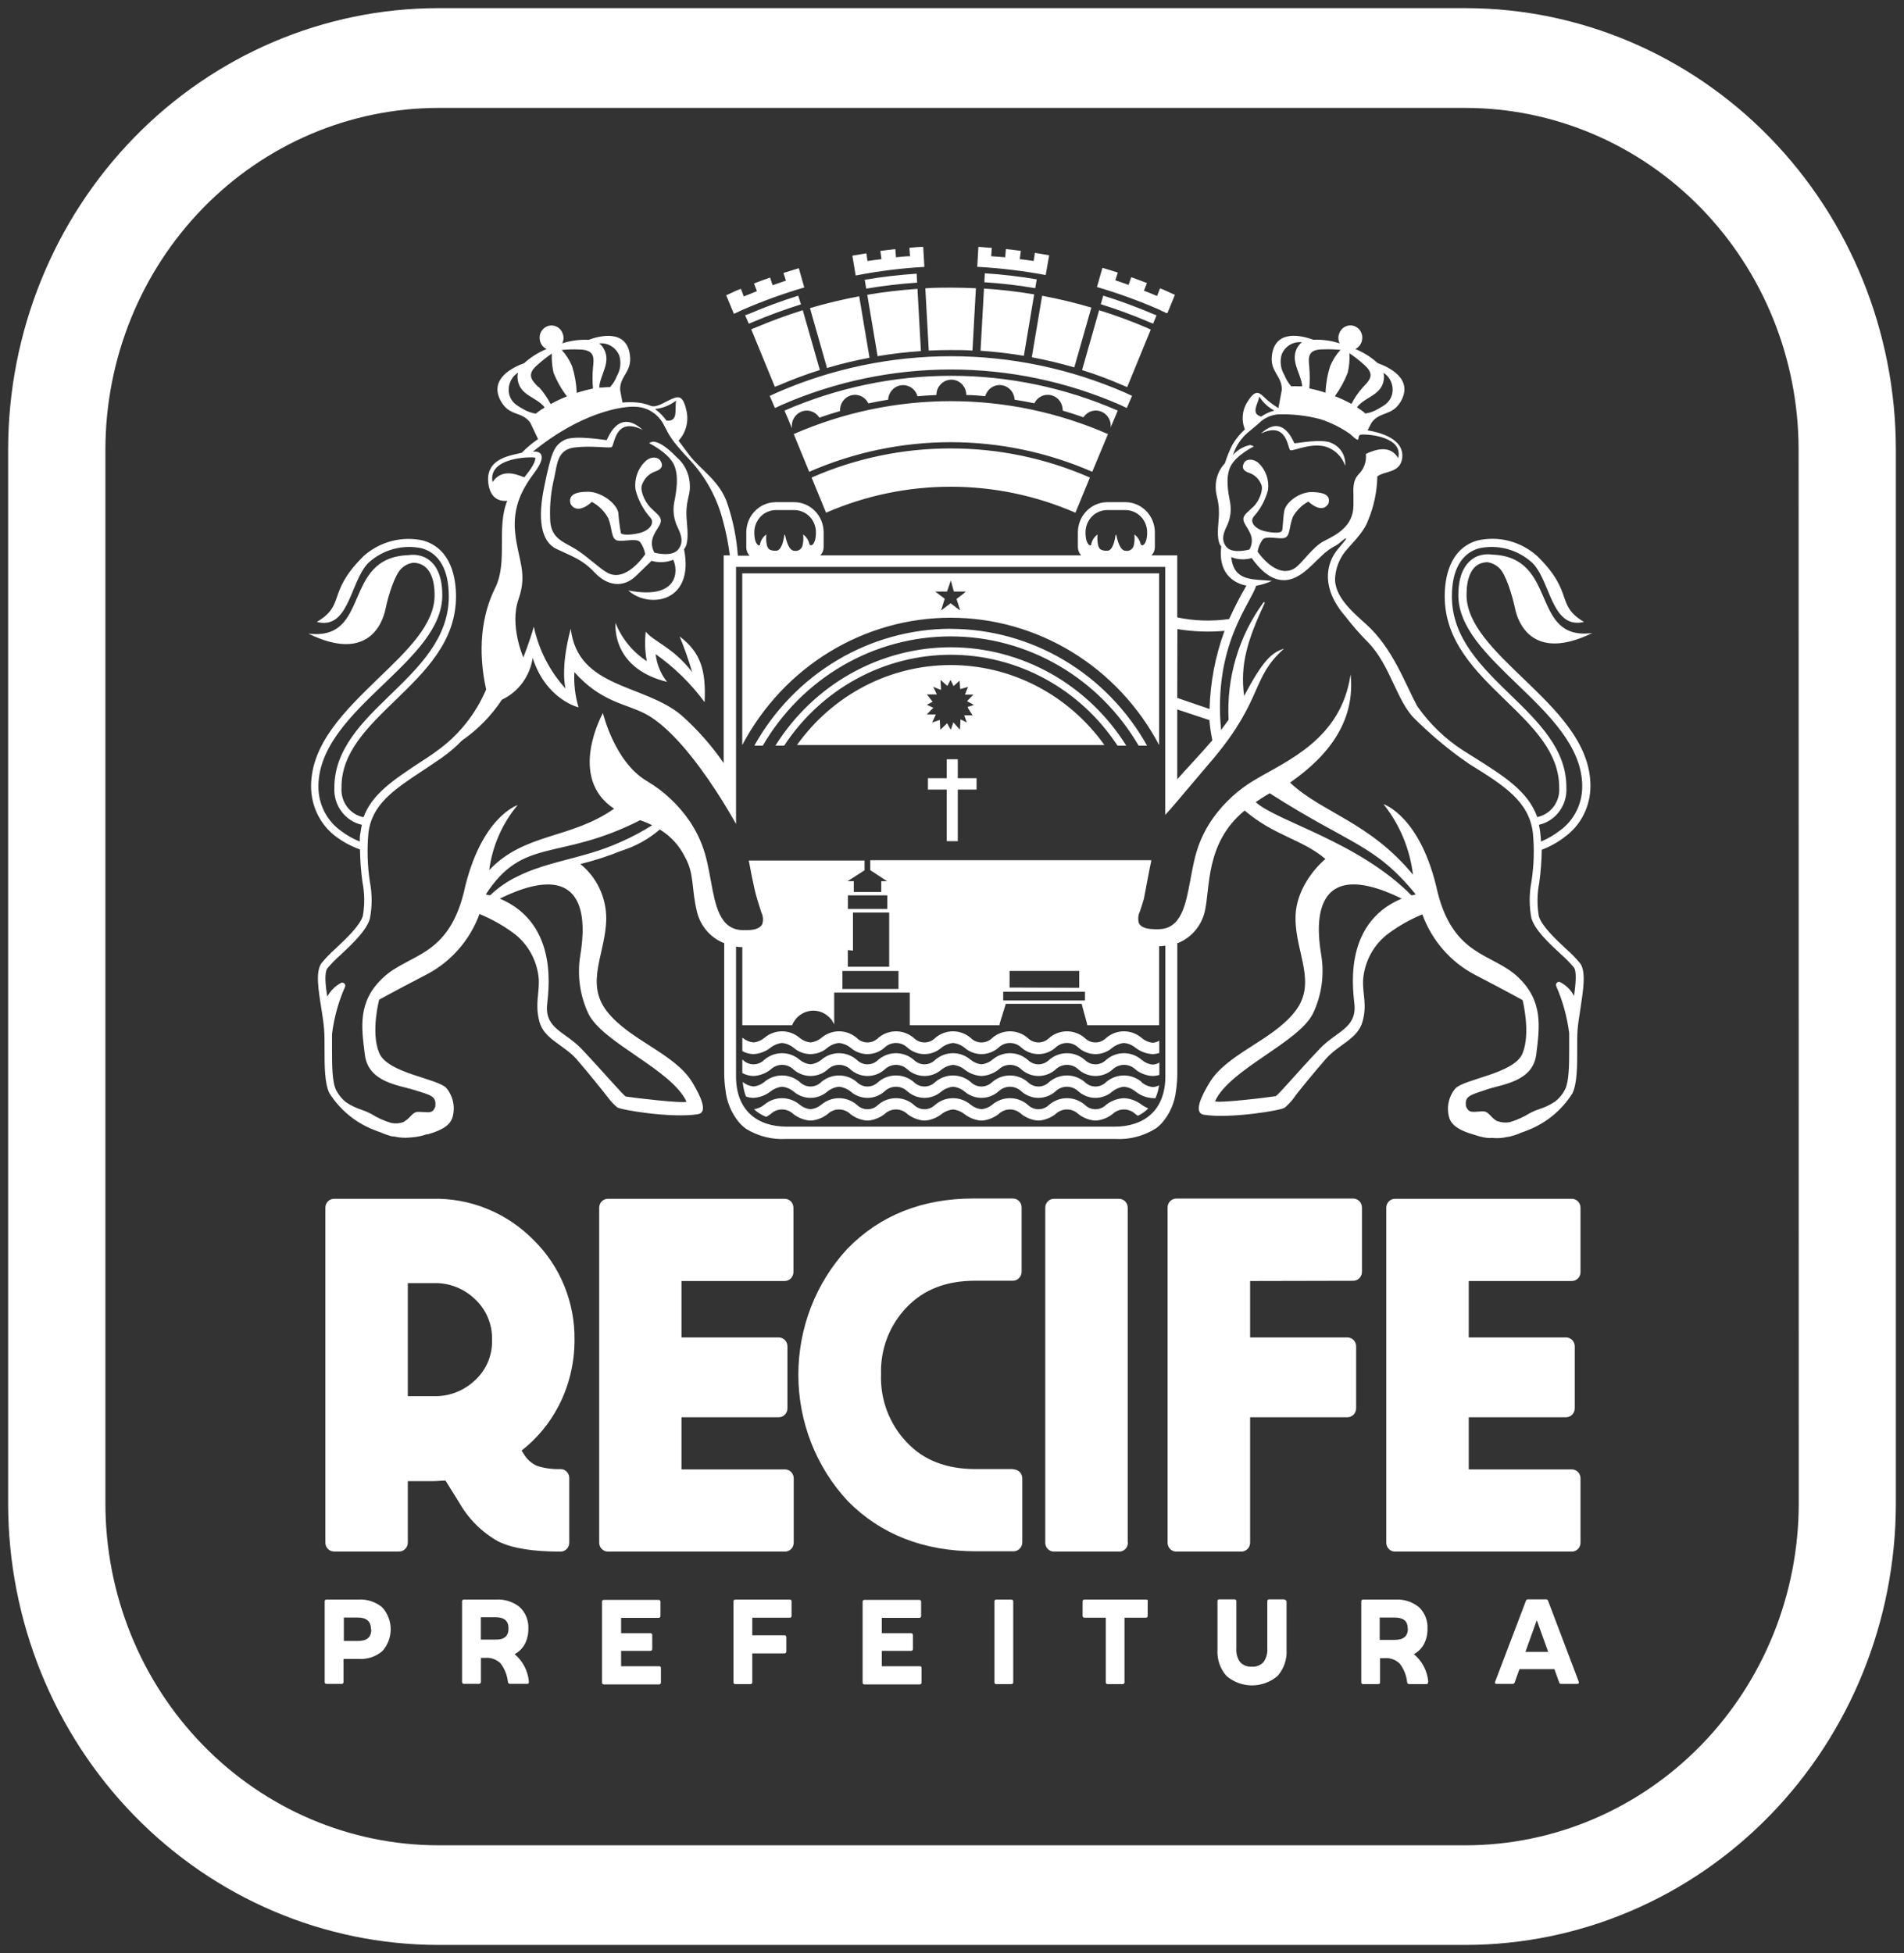 <svg width="117" height="120" viewBox="0 0 117 120" fill="none" xmlns="http://www.w3.org/2000/svg">
<rect x="0" y="0" width="117" height="120" fill="#333333" stroke="none"/>
<path d="M32.499 103.318C32.499 103.408 32.499 103.455 32.388 103.455H31.34C31.325 103.456 31.309 103.454 31.294 103.449C31.279 103.444 31.265 103.436 31.253 103.426C31.241 103.415 31.231 103.402 31.224 103.388C31.217 103.373 31.213 103.358 31.211 103.342C31.166 102.921 31.007 102.523 30.752 102.191C30.628 102.074 30.483 101.985 30.325 101.928C30.167 101.871 29.999 101.848 29.832 101.861H29.552V103.337C29.552 103.412 29.51 103.455 29.428 103.455H28.508C28.493 103.456 28.477 103.454 28.462 103.449C28.448 103.443 28.435 103.435 28.424 103.423C28.413 103.412 28.404 103.399 28.399 103.384C28.394 103.369 28.392 103.353 28.393 103.337V98.399C28.391 98.383 28.392 98.366 28.397 98.351C28.402 98.335 28.41 98.322 28.422 98.31C28.433 98.299 28.447 98.29 28.462 98.285C28.477 98.28 28.492 98.278 28.508 98.281H30.49C31.016 98.247 31.535 98.415 31.947 98.752C32.122 98.92 32.259 99.124 32.349 99.352C32.438 99.579 32.479 99.823 32.467 100.068C32.474 100.397 32.4 100.721 32.251 101.012C32.106 101.278 31.889 101.495 31.625 101.634C31.872 101.841 32.077 102.097 32.227 102.386C32.377 102.675 32.469 102.992 32.499 103.318V103.318ZM31.248 100.049C31.248 99.578 30.977 99.366 30.444 99.366H29.547V100.738H30.444C30.977 100.757 31.248 100.526 31.248 100.068V100.049ZM32.044 89.112L32.191 89.343C32.38 89.665 32.663 89.917 33 90.065C33.47 90.215 33.961 90.282 34.453 90.263C34.524 90.263 34.595 90.279 34.661 90.308C34.727 90.337 34.786 90.38 34.835 90.433C34.885 90.486 34.923 90.549 34.948 90.618C34.973 90.687 34.984 90.76 34.981 90.834V94.781C34.982 94.853 34.969 94.925 34.942 94.992C34.916 95.059 34.876 95.12 34.827 95.171C34.777 95.222 34.718 95.263 34.653 95.291C34.588 95.319 34.519 95.333 34.448 95.333C32.733 95.333 31.483 95.13 30.623 94.71C29.616 94.151 28.779 93.317 28.205 92.3L27.377 90.97C27.097 90.97 26.867 91.003 26.688 91.003H25.06V94.776C25.06 94.923 25.003 95.063 24.902 95.167C24.802 95.27 24.665 95.328 24.522 95.328H20.527C20.456 95.328 20.387 95.314 20.322 95.286C20.257 95.258 20.198 95.218 20.148 95.166C20.099 95.115 20.059 95.054 20.033 94.987C20.006 94.92 19.993 94.849 19.994 94.776V74.204C19.994 74.058 20.05 73.919 20.15 73.817C20.25 73.714 20.385 73.656 20.527 73.656H26.549C27.706 73.624 28.856 73.833 29.931 74.271C31.006 74.709 31.983 75.366 32.802 76.203C33.607 76.995 34.244 77.947 34.674 79.002C35.105 80.057 35.319 81.191 35.303 82.335C35.306 83.745 34.972 85.135 34.328 86.381C33.77 87.457 32.99 88.395 32.044 89.131V89.112ZM30.237 82.325C30.249 81.859 30.163 81.396 29.985 80.968C29.807 80.539 29.542 80.154 29.207 79.84C28.868 79.509 28.469 79.25 28.033 79.078C27.597 78.905 27.132 78.823 26.665 78.835H25.06V85.782H26.665C27.607 85.809 28.521 85.451 29.207 84.787C29.541 84.481 29.806 84.103 29.983 83.682C30.161 83.26 30.248 82.803 30.237 82.344V82.325ZM23.488 98.757C23.822 99.123 24.008 99.605 24.008 100.106C24.008 100.607 23.822 101.09 23.488 101.455C23.077 101.796 22.557 101.964 22.03 101.927H21.111V103.342C21.111 103.417 21.069 103.459 20.986 103.459H20.067C20.051 103.462 20.035 103.46 20.02 103.455C20.005 103.45 19.992 103.442 19.981 103.43C19.969 103.419 19.961 103.405 19.956 103.389C19.951 103.374 19.95 103.358 19.952 103.342V98.399C19.95 98.383 19.951 98.366 19.956 98.351C19.961 98.335 19.969 98.322 19.981 98.31C19.992 98.299 20.005 98.29 20.02 98.285C20.035 98.28 20.051 98.278 20.067 98.281H22.026C22.554 98.246 23.076 98.416 23.488 98.757V98.757ZM22.798 100.106C22.798 99.634 22.531 99.385 22.003 99.385H21.129V100.823H22.003C22.568 100.823 22.816 100.582 22.816 100.106H22.798ZM116.5 27.605V92.39C116.491 99.577 113.705 106.468 108.75 111.55C103.796 116.632 97.08 119.491 90.073 119.5H26.922C19.916 119.491 13.2 116.632 8.247 111.55C3.293 106.467 0.507 99.577 0.5 92.39L0.5 27.605C0.507 20.419 3.293 13.529 8.247 8.447C13.2 3.366 19.917 0.507 26.922 0.5L90.073 0.5C97.079 0.507 103.796 3.365 108.75 8.447C113.704 13.528 116.491 20.418 116.5 27.605V27.605ZM110.523 27.605C110.515 22.044 108.357 16.714 104.524 12.782C100.691 8.851 95.494 6.639 90.073 6.631H26.922C21.502 6.64 16.307 8.853 12.474 12.784C8.642 16.716 6.485 22.045 6.477 27.605V92.39C6.482 97.954 8.638 103.289 12.473 107.224C16.308 111.158 21.507 113.372 26.931 113.378H90.073C95.498 113.372 100.698 111.159 104.533 107.224C108.369 103.289 110.526 97.954 110.532 92.39L110.523 27.605ZM40.498 102.375H38.167V101.431H39.965C40.043 101.431 40.08 101.389 40.08 101.304V100.474C40.08 100.389 40.043 100.347 39.965 100.347H38.167V99.403H40.466C40.483 99.405 40.499 99.403 40.515 99.397C40.53 99.391 40.544 99.381 40.556 99.369C40.567 99.357 40.576 99.342 40.581 99.326C40.586 99.31 40.588 99.293 40.586 99.276V98.418C40.586 98.337 40.544 98.3 40.466 98.3H37.11C37.094 98.297 37.078 98.299 37.063 98.304C37.048 98.309 37.035 98.317 37.024 98.329C37.013 98.34 37.004 98.354 36.999 98.37C36.994 98.385 36.993 98.402 36.995 98.418V103.375C36.993 103.391 36.994 103.407 36.999 103.422C37.004 103.438 37.013 103.452 37.024 103.463C37.035 103.475 37.048 103.483 37.063 103.488C37.078 103.493 37.094 103.495 37.11 103.492H40.498C40.514 103.494 40.529 103.492 40.544 103.486C40.559 103.481 40.572 103.472 40.583 103.461C40.594 103.45 40.602 103.436 40.608 103.421C40.613 103.406 40.615 103.39 40.613 103.375V102.511C40.618 102.408 40.577 102.375 40.498 102.375ZM56.521 102.375H54.185V101.431H55.983C56.061 101.431 56.098 101.389 56.098 101.304V100.474C56.098 100.389 56.061 100.347 55.983 100.347H54.185V99.403H56.484C56.501 99.405 56.517 99.403 56.533 99.397C56.548 99.391 56.562 99.381 56.574 99.369C56.585 99.357 56.594 99.342 56.599 99.326C56.604 99.31 56.606 99.293 56.603 99.276V98.418C56.603 98.337 56.562 98.3 56.484 98.3H53.123C53.108 98.297 53.092 98.299 53.077 98.304C53.062 98.309 53.048 98.317 53.037 98.329C53.026 98.34 53.017 98.354 53.012 98.37C53.007 98.385 53.006 98.402 53.008 98.418V103.375C53.006 103.391 53.007 103.407 53.012 103.422C53.017 103.438 53.026 103.452 53.037 103.463C53.048 103.475 53.062 103.483 53.077 103.488C53.092 103.493 53.108 103.495 53.123 103.492H56.516C56.532 103.494 56.547 103.492 56.562 103.486C56.576 103.481 56.59 103.472 56.601 103.461C56.611 103.45 56.62 103.436 56.625 103.421C56.63 103.406 56.633 103.39 56.631 103.375V102.511C56.64 102.408 56.59 102.375 56.525 102.375H56.521ZM96.588 73.656H85.72C85.578 73.656 85.442 73.714 85.343 73.817C85.243 73.919 85.186 74.058 85.186 74.204V94.781C85.186 94.853 85.199 94.925 85.226 94.992C85.252 95.059 85.291 95.12 85.341 95.171C85.39 95.222 85.45 95.263 85.514 95.291C85.579 95.319 85.649 95.333 85.72 95.333H96.588C96.659 95.333 96.728 95.319 96.793 95.291C96.858 95.263 96.917 95.222 96.967 95.171C97.016 95.12 97.056 95.059 97.082 94.992C97.109 94.925 97.122 94.853 97.121 94.781V90.834C97.122 90.761 97.109 90.69 97.082 90.623C97.056 90.556 97.016 90.495 96.967 90.444C96.917 90.392 96.858 90.352 96.793 90.324C96.728 90.296 96.659 90.282 96.588 90.282H90.253V87.079H96.23C96.372 87.079 96.509 87.021 96.61 86.918C96.711 86.814 96.767 86.674 96.767 86.528V82.721C96.767 82.649 96.754 82.578 96.726 82.511C96.699 82.444 96.66 82.384 96.61 82.333C96.56 82.282 96.5 82.242 96.435 82.215C96.37 82.187 96.3 82.174 96.23 82.174H90.253V78.708H96.588C96.659 78.708 96.728 78.693 96.793 78.666C96.858 78.638 96.917 78.597 96.967 78.546C97.016 78.495 97.056 78.434 97.082 78.367C97.109 78.3 97.122 78.228 97.121 78.156V74.204C97.121 74.132 97.108 74.061 97.081 73.994C97.054 73.928 97.015 73.867 96.965 73.817C96.916 73.766 96.857 73.725 96.792 73.698C96.728 73.671 96.658 73.656 96.588 73.656ZM48.526 98.281H45.188C45.172 98.278 45.156 98.28 45.141 98.285C45.126 98.29 45.113 98.299 45.102 98.31C45.09 98.322 45.082 98.335 45.077 98.351C45.072 98.366 45.071 98.383 45.073 98.399V103.356C45.071 103.372 45.072 103.388 45.077 103.403C45.082 103.419 45.09 103.433 45.102 103.444C45.113 103.456 45.126 103.464 45.141 103.47C45.156 103.475 45.172 103.476 45.188 103.474H46.107C46.123 103.476 46.139 103.474 46.154 103.469C46.17 103.464 46.184 103.456 46.195 103.444C46.206 103.433 46.215 103.419 46.221 103.404C46.226 103.388 46.228 103.372 46.227 103.356V101.587H48.204C48.277 101.587 48.319 101.545 48.319 101.46V100.592C48.32 100.576 48.318 100.56 48.313 100.545C48.308 100.53 48.299 100.517 48.288 100.505C48.277 100.494 48.264 100.485 48.249 100.48C48.235 100.475 48.219 100.473 48.204 100.474H46.227V99.394H48.526C48.541 99.396 48.557 99.395 48.572 99.39C48.587 99.385 48.601 99.376 48.612 99.365C48.623 99.353 48.632 99.339 48.637 99.324C48.642 99.308 48.643 99.292 48.641 99.276V98.399C48.643 98.383 48.642 98.366 48.637 98.351C48.632 98.335 48.623 98.322 48.612 98.31C48.601 98.299 48.587 98.29 48.572 98.285C48.557 98.28 48.541 98.278 48.526 98.281ZM62.268 90.263H59.969C58.162 90.263 56.751 89.725 55.716 88.612C55.19 88.062 54.779 87.408 54.507 86.69C54.236 85.971 54.111 85.203 54.139 84.433C54.115 83.675 54.242 82.919 54.513 82.213C54.783 81.507 55.191 80.865 55.712 80.325C56.769 79.222 58.153 78.689 59.941 78.689H62.24C62.383 78.689 62.52 78.631 62.62 78.527C62.721 78.424 62.778 78.283 62.778 78.137V74.185C62.778 74.112 62.764 74.041 62.737 73.974C62.71 73.907 62.67 73.847 62.62 73.796C62.57 73.745 62.511 73.705 62.446 73.678C62.38 73.651 62.31 73.637 62.24 73.638H59.808C56.672 73.638 54.066 74.675 52.07 76.727C50.132 78.819 49.053 81.597 49.058 84.484C49.063 87.371 50.152 90.144 52.098 92.23C54.116 94.277 56.769 95.314 59.983 95.314H62.282C62.424 95.314 62.561 95.256 62.662 95.153C62.763 95.049 62.819 94.909 62.819 94.762V90.815C62.815 90.669 62.754 90.531 62.651 90.432C62.547 90.332 62.41 90.278 62.268 90.282V90.263ZM62.144 98.281H61.224C61.208 98.278 61.192 98.28 61.177 98.285C61.162 98.29 61.149 98.299 61.138 98.31C61.126 98.322 61.118 98.335 61.113 98.351C61.108 98.366 61.107 98.383 61.109 98.399V103.356C61.107 103.372 61.108 103.388 61.113 103.403C61.118 103.419 61.126 103.433 61.138 103.444C61.149 103.456 61.162 103.464 61.177 103.47C61.192 103.475 61.208 103.476 61.224 103.474H62.144C62.159 103.476 62.175 103.474 62.191 103.469C62.206 103.464 62.22 103.456 62.231 103.444C62.243 103.433 62.252 103.419 62.257 103.404C62.263 103.388 62.265 103.372 62.263 103.356V98.399C62.263 98.319 62.222 98.281 62.144 98.281V98.281ZM70.419 98.281H66.649C66.566 98.281 66.525 98.319 66.525 98.399V99.276C66.525 99.351 66.566 99.394 66.649 99.394H67.95V103.356C67.948 103.372 67.949 103.388 67.954 103.403C67.959 103.419 67.968 103.433 67.979 103.444C67.99 103.456 68.004 103.464 68.019 103.47C68.034 103.475 68.049 103.476 68.065 103.474H68.985C69 103.475 69.016 103.473 69.03 103.468C69.045 103.462 69.058 103.454 69.069 103.442C69.08 103.431 69.088 103.417 69.094 103.402C69.099 103.388 69.101 103.372 69.1 103.356V99.394H70.405C70.421 99.396 70.437 99.395 70.452 99.389C70.468 99.385 70.481 99.376 70.493 99.365C70.504 99.353 70.513 99.339 70.519 99.324C70.524 99.309 70.526 99.292 70.525 99.276V98.399C70.552 98.319 70.511 98.281 70.433 98.281H70.419ZM69.297 94.781V74.204C69.297 74.131 69.283 74.06 69.256 73.993C69.229 73.926 69.189 73.866 69.139 73.815C69.089 73.764 69.03 73.724 68.965 73.697C68.9 73.669 68.83 73.656 68.759 73.656H64.764C64.623 73.656 64.487 73.714 64.387 73.817C64.287 73.919 64.231 74.058 64.231 74.204V94.781C64.23 94.853 64.243 94.925 64.27 94.992C64.297 95.059 64.336 95.12 64.385 95.171C64.435 95.222 64.494 95.263 64.559 95.291C64.624 95.319 64.694 95.333 64.764 95.333H68.759C68.831 95.335 68.903 95.322 68.969 95.295C69.036 95.268 69.097 95.228 69.149 95.177C69.2 95.125 69.241 95.064 69.269 94.996C69.297 94.928 69.311 94.855 69.311 94.781H69.297ZM48.218 73.656H37.363C37.292 73.655 37.222 73.668 37.156 73.695C37.09 73.722 37.03 73.762 36.98 73.813C36.929 73.864 36.889 73.925 36.862 73.992C36.834 74.059 36.82 74.131 36.82 74.204V94.781C36.82 94.928 36.877 95.068 36.978 95.171C37.079 95.275 37.216 95.333 37.358 95.333H48.227C48.298 95.334 48.369 95.321 48.435 95.294C48.502 95.267 48.562 95.226 48.613 95.175C48.664 95.123 48.705 95.062 48.732 94.995C48.76 94.927 48.774 94.855 48.774 94.781V90.834C48.774 90.687 48.717 90.547 48.616 90.443C48.516 90.34 48.379 90.282 48.236 90.282H41.878V87.079H47.854C47.925 87.079 47.995 87.065 48.06 87.037C48.125 87.009 48.184 86.969 48.233 86.917C48.283 86.866 48.322 86.805 48.349 86.738C48.375 86.671 48.388 86.6 48.388 86.528V82.721C48.388 82.576 48.332 82.437 48.232 82.335C48.132 82.232 47.996 82.174 47.854 82.174H41.878V78.708H48.218C48.36 78.708 48.497 78.65 48.598 78.546C48.699 78.443 48.756 78.302 48.756 78.156V74.204C48.756 74.06 48.701 73.922 48.603 73.82C48.505 73.718 48.371 73.659 48.231 73.656H48.218ZM87.756 103.337C87.756 103.426 87.733 103.474 87.651 103.474H86.598C86.582 103.475 86.566 103.473 86.551 103.468C86.536 103.463 86.522 103.455 86.51 103.444C86.499 103.434 86.489 103.421 86.481 103.407C86.474 103.392 86.47 103.377 86.469 103.36C86.425 102.94 86.266 102.541 86.009 102.21C85.887 102.092 85.742 102.002 85.583 101.945C85.425 101.888 85.257 101.866 85.09 101.879H84.805V103.356C84.805 103.431 84.768 103.474 84.685 103.474H83.766C83.75 103.476 83.734 103.475 83.719 103.47C83.704 103.464 83.69 103.456 83.679 103.444C83.668 103.433 83.66 103.419 83.655 103.403C83.65 103.388 83.648 103.372 83.651 103.356V98.399C83.648 98.383 83.65 98.366 83.655 98.351C83.66 98.335 83.668 98.322 83.679 98.31C83.69 98.299 83.704 98.29 83.719 98.285C83.734 98.28 83.75 98.278 83.766 98.281H85.747C86.272 98.248 86.79 98.416 87.2 98.752C87.375 98.92 87.512 99.124 87.602 99.352C87.691 99.579 87.732 99.823 87.719 100.068C87.727 100.397 87.653 100.721 87.504 101.012C87.36 101.277 87.144 101.493 86.883 101.634C87.132 101.84 87.338 102.096 87.49 102.385C87.641 102.674 87.735 102.991 87.766 103.318L87.756 103.337ZM86.506 100.068C86.506 99.597 86.239 99.385 85.701 99.385H84.782V100.757H85.701C86.248 100.757 86.515 100.526 86.515 100.068H86.506ZM58.429 27.553C61.366 27.55 64.274 28.159 66.975 29.341L66.084 31.501C63.66 30.448 61.054 29.905 58.422 29.905C55.789 29.905 53.184 30.448 50.76 31.501L49.873 29.341C52.577 28.156 55.488 27.548 58.429 27.553V27.553ZM45.156 19.257C45.317 19.182 45.477 19.102 45.643 19.031C46.874 18.495 48.136 18.038 49.422 17.663L49.087 16.479L48.144 16.772L48.296 17.243C48.02 17.333 47.749 17.432 47.477 17.526L47.321 17.055C46.99 17.168 46.659 17.291 46.333 17.418L46.512 17.889C46.245 17.993 45.974 18.102 45.707 18.215L45.528 17.743L45.174 17.889L44.668 18.125H44.618L45.096 19.281L45.156 19.257ZM53.431 21.979L52.797 18.205C51.772 18.399 50.76 18.639 49.772 18.932L50.82 22.611C51.682 22.354 52.557 22.143 53.44 21.979H53.431ZM58.429 21.507C58.889 21.507 59.316 21.507 59.757 21.54L59.969 17.71C59.459 17.687 58.944 17.672 58.429 17.672C57.914 17.672 57.38 17.672 56.861 17.715L57.072 21.54C57.532 21.516 57.969 21.507 58.429 21.507V21.507ZM64.47 15.687C64.176 15.63 63.886 15.583 63.592 15.536L63.518 16.036C63.238 15.989 62.948 15.96 62.663 15.923L62.732 15.413C62.429 15.371 62.125 15.333 61.812 15.305L61.767 15.809C61.481 15.781 61.192 15.762 60.907 15.743L60.948 15.225C60.672 15.225 60.397 15.178 60.121 15.168L60.052 16.394C61.463 16.471 62.868 16.639 64.258 16.899L64.47 15.687ZM56.801 16.399L56.732 15.168C56.447 15.168 56.162 15.201 55.882 15.225L55.923 15.743C55.633 15.743 55.344 15.781 55.059 15.809L55.017 15.305C54.709 15.338 54.406 15.376 54.098 15.418L54.167 15.923C53.877 15.96 53.592 15.993 53.307 16.036L53.238 15.564L52.378 15.71L52.581 16.927C53.974 16.655 55.385 16.478 56.801 16.399V16.399ZM71.702 19.229H71.743L72.203 18.102H72.162L71.66 17.871C71.536 17.814 71.407 17.767 71.283 17.715L71.1 18.187C70.833 18.073 70.566 17.965 70.295 17.861L70.479 17.39C70.162 17.267 69.835 17.149 69.513 17.031L69.352 17.503C69.081 17.408 68.81 17.309 68.534 17.22L68.69 16.748C68.378 16.644 68.061 16.55 67.743 16.456L67.408 17.635C68.697 18.012 69.962 18.471 71.196 19.007C71.38 19.097 71.536 19.177 71.702 19.248V19.229ZM68.084 26.671C65.031 25.336 61.747 24.648 58.429 24.648C55.11 24.648 51.826 25.336 48.774 26.671L49.726 28.987C52.476 27.787 55.433 27.169 58.422 27.169C61.41 27.169 64.368 27.787 67.118 28.987L68.084 26.671ZM69.21 25.058H69.247L69.569 24.308H69.532L69.127 24.12C65.746 22.646 62.11 21.887 58.436 21.887C54.762 21.887 51.126 22.646 47.744 24.12C47.602 24.181 47.468 24.252 47.33 24.313H47.294L47.615 25.058H47.652L48.052 24.87C51.336 23.44 54.868 22.703 58.436 22.703C62.004 22.703 65.535 23.44 68.819 24.87L69.21 25.058ZM68.226 26.318L68.686 25.228C65.448 23.817 61.965 23.089 58.447 23.089C54.929 23.089 51.447 23.817 48.209 25.228L48.668 26.318C48.635 26.104 48.675 25.885 48.781 25.697C48.887 25.51 49.053 25.366 49.25 25.289C49.447 25.212 49.665 25.207 49.865 25.275C50.066 25.343 50.237 25.48 50.351 25.662C50.769 25.516 51.192 25.379 51.62 25.256C51.608 25.039 51.669 24.825 51.794 24.648C51.918 24.472 52.098 24.346 52.303 24.29C52.508 24.235 52.726 24.254 52.919 24.344C53.112 24.434 53.268 24.59 53.362 24.785C53.761 24.7 54.165 24.625 54.576 24.558C54.587 24.335 54.675 24.124 54.824 23.961C54.973 23.798 55.173 23.695 55.389 23.669C55.606 23.644 55.824 23.698 56.005 23.822C56.186 23.946 56.318 24.131 56.378 24.346C56.764 24.313 57.151 24.285 57.541 24.271C57.541 24.021 57.638 23.781 57.811 23.604C57.983 23.427 58.217 23.328 58.461 23.328C58.705 23.328 58.939 23.427 59.111 23.604C59.284 23.781 59.38 24.021 59.38 24.271C59.771 24.271 60.157 24.308 60.544 24.341C60.604 24.127 60.736 23.941 60.918 23.817C61.099 23.693 61.318 23.639 61.535 23.665C61.751 23.691 61.951 23.796 62.1 23.959C62.249 24.123 62.336 24.335 62.346 24.558C62.75 24.62 63.16 24.695 63.56 24.78C63.653 24.587 63.808 24.433 63.998 24.343C64.188 24.253 64.403 24.233 64.606 24.285C64.81 24.337 64.99 24.459 65.116 24.631C65.243 24.802 65.308 25.013 65.302 25.228C65.73 25.355 66.153 25.488 66.576 25.639C66.692 25.462 66.862 25.332 67.059 25.268C67.257 25.203 67.47 25.209 67.663 25.285C67.857 25.36 68.02 25.5 68.126 25.683C68.233 25.865 68.276 26.079 68.249 26.289L68.226 26.318ZM49.05 18.168C48.02 18.493 47.013 18.861 46.029 19.285L45.786 19.366L46.015 19.889C46.094 19.856 46.176 19.828 46.255 19.79C47.22 19.381 48.209 19.018 49.22 18.701L49.05 18.168ZM47.854 23.677C48.68 23.319 49.522 23.004 50.379 22.733L49.33 19.059C48.334 19.373 47.359 19.732 46.406 20.134C46.328 20.172 46.245 20.201 46.163 20.233L47.615 23.766C47.67 23.738 47.753 23.709 47.854 23.677ZM56.59 21.573L56.378 17.748C55.333 17.82 54.305 17.941 53.293 18.111L53.928 21.884C54.809 21.735 55.698 21.631 56.59 21.573V21.573ZM53.137 17.191L53.229 17.734C54.253 17.561 55.295 17.438 56.355 17.366L56.328 16.814C55.247 16.89 54.185 17.008 53.137 17.191ZM71.067 19.375L70.819 19.276C69.835 18.856 68.824 18.484 67.794 18.163L67.642 18.691C68.648 19.004 69.638 19.37 70.608 19.785L70.86 19.884L71.067 19.375ZM70.465 20.134C69.513 19.729 68.534 19.37 67.541 19.059L66.493 22.738C67.351 23.005 68.192 23.32 69.017 23.681L69.265 23.785L70.713 20.252L70.465 20.134ZM60.254 21.549C61.155 21.612 62.042 21.716 62.916 21.861L63.55 18.087C62.529 17.915 61.499 17.795 60.465 17.729L60.254 21.549ZM63.707 17.163C62.65 16.984 61.585 16.859 60.516 16.791L60.488 17.342C61.536 17.408 62.58 17.529 63.615 17.706L63.707 17.163ZM63.403 21.95C64.289 22.117 65.159 22.324 66.015 22.573L67.063 18.899C66.076 18.606 65.068 18.364 64.038 18.172L63.403 21.95ZM58.429 39.769C56.282 39.771 54.17 40.326 52.287 41.382C50.403 42.439 48.808 43.963 47.648 45.815H48.185C49.317 44.096 50.843 42.687 52.629 41.713C54.414 40.739 56.406 40.23 58.429 40.23C60.451 40.23 62.443 40.739 64.229 41.713C66.015 42.687 67.54 44.096 68.672 45.815H69.21C68.049 43.963 66.454 42.439 64.571 41.382C62.687 40.326 60.575 39.771 58.429 39.769V39.769ZM79.302 27.662C79.467 27.733 80.704 27.119 81.628 27.502C81.867 27.603 82.083 27.755 82.261 27.947C82.44 28.14 82.576 28.369 82.662 28.619C82.686 28.329 82.62 28.038 82.473 27.789C82.326 27.54 82.106 27.345 81.844 27.233C81.26 26.907 79.609 27.27 79.545 27.233C79.481 27.195 78.879 25.346 77.486 26.638C79.118 25.851 79.118 27.586 79.292 27.662H79.302ZM58.856 46.65H58.176V47.815H57.022V48.513H58.176V51.683H58.856V48.513H60.01V47.815H58.856V46.65ZM58.397 38.632C55.951 38.641 53.551 39.309 51.437 40.57C49.322 41.831 47.569 43.64 46.351 45.815H46.871C48.066 43.768 49.758 42.073 51.782 40.896C53.806 39.719 56.093 39.101 58.419 39.101C60.746 39.101 63.033 39.719 65.057 40.896C67.081 42.073 68.773 43.768 69.969 45.815H70.488C69.269 43.638 67.513 41.829 65.396 40.569C63.279 39.309 60.876 38.643 58.429 38.637L58.397 38.632ZM45.611 35.227H71.228V45.778C69.978 43.411 68.128 41.435 65.873 40.058C63.619 38.681 61.043 37.954 58.419 37.954C55.796 37.954 53.221 38.681 50.966 40.058C48.712 41.435 46.861 43.411 45.611 45.778V35.227ZM57.468 36.345L57.569 36.42L57.771 36.576L57.974 36.727L58.052 36.788L57.974 37.038L57.827 37.51L57.974 37.401L58.176 37.246L58.378 37.095L58.415 37.066L58.585 37.194L58.787 37.349L58.99 37.5V37.467L58.787 36.826V36.793L58.99 36.642L59.197 36.482L59.348 36.345H58.617L58.571 36.194L58.429 35.661L58.392 35.769L58.194 36.345H57.468ZM67.867 45.778H48.972C50.059 44.254 51.481 43.015 53.123 42.161C54.764 41.307 56.579 40.862 58.419 40.862C60.26 40.862 62.075 41.307 63.716 42.161C65.358 43.015 66.78 44.254 67.867 45.778V45.778ZM59.459 43.419H59.523L59.684 43.367L59.845 43.311L59.684 43.221L59.523 43.136L59.426 43.08L59.523 42.976L59.684 42.811L59.817 42.674H59.298L59.362 42.509L59.486 42.203L59.362 42.24L59.201 42.283L59.045 42.33H59.003L58.967 41.825L58.879 41.901L58.728 42.038L58.581 42.165V42.118L58.41 41.773L58.259 42.066L58.217 42.146L58.102 42.047L57.941 41.906L57.794 41.773L57.827 42.377H57.781L57.615 42.306L57.459 42.245L57.344 42.198L57.459 42.429L57.569 42.665H56.958L57.109 42.858L57.279 43.08L57.321 43.132H57.279L57.109 43.221L56.953 43.301H56.93H56.953L57.109 43.372L57.279 43.452L57.353 43.486L57.279 43.561L57.109 43.735L56.953 43.896H56.93H57.509L57.426 44.08L57.279 44.396L57.426 44.344L57.583 44.292L57.748 44.235L57.781 44.839L57.895 44.731L58.056 44.575L58.199 44.438L58.355 44.721L58.429 44.834L58.567 44.438V44.372L58.714 44.528L58.865 44.698L58.99 44.834L59.022 44.202L59.178 44.273L59.348 44.363L59.413 44.391L59.348 44.226L59.252 43.952H59.767L59.67 43.806L59.509 43.551L59.459 43.419ZM70.152 65.115C69.848 64.853 69.463 64.709 69.065 64.709C68.667 64.709 68.282 64.853 67.978 65.115C67.801 65.293 67.564 65.394 67.316 65.394C67.068 65.394 66.83 65.293 66.654 65.115C66.348 64.853 65.962 64.71 65.564 64.71C65.166 64.71 64.78 64.853 64.475 65.115C64.298 65.293 64.06 65.394 63.812 65.394C63.565 65.394 63.327 65.293 63.15 65.115C62.846 64.853 62.461 64.709 62.063 64.709C61.665 64.709 61.28 64.853 60.976 65.115C60.786 65.272 60.556 65.369 60.314 65.393C60.07 65.369 59.838 65.272 59.647 65.115C59.342 64.853 58.957 64.709 58.56 64.709C58.162 64.709 57.777 64.853 57.472 65.115C57.296 65.293 57.058 65.394 56.81 65.394C56.563 65.394 56.325 65.293 56.148 65.115C55.843 64.853 55.457 64.71 55.059 64.71C54.66 64.71 54.275 64.853 53.969 65.115C53.793 65.293 53.555 65.394 53.307 65.394C53.059 65.394 52.821 65.293 52.645 65.115C52.34 64.853 51.955 64.709 51.558 64.709C51.16 64.709 50.775 64.853 50.47 65.115C50.279 65.272 50.048 65.369 49.804 65.393C49.561 65.369 49.331 65.272 49.142 65.115C48.837 64.853 48.452 64.709 48.054 64.709C47.657 64.709 47.272 64.853 46.967 65.115C46.791 65.293 46.553 65.394 46.305 65.394C46.057 65.394 45.819 65.293 45.643 65.115H45.615V65.931C45.83 66.045 46.068 66.106 46.31 66.11C46.687 66.09 47.049 65.953 47.349 65.719C47.54 65.531 47.795 65.427 48.059 65.427C48.324 65.427 48.578 65.531 48.769 65.719C49.061 65.971 49.429 66.109 49.811 66.109C50.192 66.109 50.561 65.971 50.852 65.719C51.044 65.531 51.298 65.427 51.562 65.427C51.827 65.427 52.081 65.531 52.273 65.719C52.563 65.972 52.931 66.11 53.312 66.11C53.692 66.11 54.061 65.972 54.351 65.719C54.543 65.531 54.798 65.427 55.063 65.427C55.329 65.427 55.584 65.531 55.776 65.719C56.066 65.972 56.434 66.11 56.815 66.11C57.196 66.11 57.564 65.972 57.854 65.719C58.06 65.554 58.307 65.453 58.567 65.426C58.826 65.453 59.074 65.554 59.279 65.719C59.578 65.956 59.941 66.092 60.318 66.11C60.695 66.089 61.057 65.953 61.357 65.719C61.549 65.531 61.803 65.427 62.068 65.427C62.332 65.427 62.587 65.531 62.778 65.719C63.068 65.972 63.436 66.11 63.817 66.11C64.198 66.11 64.566 65.972 64.856 65.719C65.048 65.531 65.303 65.427 65.569 65.427C65.834 65.427 66.089 65.531 66.281 65.719C66.571 65.972 66.94 66.11 67.32 66.11C67.701 66.11 68.069 65.972 68.359 65.719C68.552 65.531 68.807 65.427 69.072 65.427C69.337 65.427 69.592 65.531 69.785 65.719C70.084 65.956 70.446 66.092 70.824 66.11C70.966 66.109 71.106 66.086 71.242 66.044V65.285C71.115 65.362 70.971 65.406 70.824 65.412C70.576 65.383 70.343 65.28 70.152 65.115V65.115ZM70.152 66.478C69.846 66.219 69.462 66.078 69.065 66.078C68.668 66.078 68.284 66.219 67.978 66.478C67.801 66.657 67.564 66.757 67.316 66.757C67.068 66.757 66.83 66.657 66.654 66.478C66.347 66.219 65.962 66.077 65.564 66.077C65.167 66.077 64.781 66.219 64.475 66.478C64.298 66.657 64.06 66.757 63.812 66.757C63.565 66.757 63.327 66.657 63.15 66.478C62.844 66.219 62.46 66.078 62.063 66.078C61.666 66.078 61.282 66.219 60.976 66.478C60.799 66.657 60.56 66.757 60.311 66.757C60.063 66.757 59.824 66.657 59.647 66.478C59.341 66.219 58.956 66.078 58.56 66.078C58.163 66.078 57.779 66.219 57.472 66.478C57.296 66.657 57.058 66.757 56.81 66.757C56.563 66.757 56.325 66.657 56.148 66.478C55.841 66.219 55.456 66.077 55.059 66.077C54.661 66.077 54.276 66.219 53.969 66.478C53.793 66.657 53.555 66.757 53.307 66.757C53.059 66.757 52.821 66.657 52.645 66.478C52.339 66.219 51.955 66.078 51.558 66.078C51.161 66.078 50.777 66.219 50.47 66.478C50.293 66.657 50.055 66.757 49.806 66.757C49.557 66.757 49.319 66.657 49.142 66.478C48.836 66.219 48.451 66.078 48.054 66.078C47.658 66.078 47.273 66.219 46.967 66.478C46.778 66.635 46.547 66.732 46.305 66.756C46.062 66.731 45.83 66.634 45.638 66.478V66.478C45.657 66.67 45.689 66.861 45.735 67.049V67.049C45.764 67.16 45.801 67.269 45.845 67.374C45.993 67.426 46.149 67.453 46.305 67.454C46.682 67.434 47.044 67.298 47.344 67.063C47.55 66.898 47.797 66.797 48.057 66.77C48.315 66.796 48.561 66.897 48.765 67.063C49.056 67.315 49.425 67.454 49.806 67.454C50.187 67.454 50.556 67.315 50.847 67.063C51.051 66.897 51.297 66.796 51.556 66.77C51.815 66.797 52.062 66.898 52.268 67.063C52.558 67.316 52.926 67.455 53.307 67.455C53.688 67.455 54.056 67.316 54.346 67.063C54.538 66.875 54.794 66.771 55.059 66.771C55.324 66.771 55.579 66.875 55.771 67.063C56.062 67.316 56.43 67.455 56.81 67.455C57.191 67.455 57.559 67.316 57.849 67.063C58.055 66.898 58.302 66.797 58.562 66.77C58.821 66.796 59.067 66.897 59.27 67.063C59.561 67.315 59.93 67.454 60.311 67.454C60.693 67.454 61.062 67.315 61.353 67.063C61.544 66.876 61.799 66.771 62.063 66.771C62.328 66.771 62.582 66.876 62.773 67.063C63.063 67.316 63.432 67.455 63.812 67.455C64.193 67.455 64.561 67.316 64.852 67.063C65.044 66.875 65.299 66.771 65.564 66.771C65.829 66.771 66.084 66.875 66.277 67.063C66.567 67.316 66.935 67.455 67.316 67.455C67.696 67.455 68.065 67.316 68.355 67.063C68.561 66.898 68.808 66.797 69.067 66.77C69.326 66.795 69.572 66.896 69.775 67.063C70.081 67.309 70.454 67.452 70.842 67.473H71.003C71.058 67.344 71.105 67.212 71.145 67.077V67.077C71.178 66.954 71.201 66.822 71.224 66.681C71.107 66.748 70.976 66.785 70.842 66.789C70.589 66.765 70.348 66.663 70.152 66.497V66.478ZM34.204 33.732C35.188 34.203 35.768 34.359 36.549 35.185C37.331 36.01 38.292 36.128 39.059 35.406L40.039 34.458C40.476 34.589 40.944 34.566 41.367 34.392C41.675 34.991 41.763 36.887 38.609 36.279C39.818 37.397 42.696 37.071 42.034 33.741C42.31 33.425 42.269 32.756 42.204 32.015C42.094 30.789 42.402 30.548 42.393 29.893C42.395 29.546 42.322 29.203 42.179 28.889C42.036 28.574 41.826 28.297 41.565 28.077C40.889 27.369 40.407 27.134 40.121 27.134C40.038 27.15 39.959 27.182 39.887 27.228C39.887 27.228 41.023 27.789 41.386 28.497C41.749 29.204 41.556 30.223 41.432 30.855C41.331 31.389 41.409 31.942 41.652 32.425C41.846 32.831 42.048 33.336 41.652 33.788C41.257 34.241 40.218 33.958 40.218 33.958C40.133 33.819 40.081 33.661 40.064 33.498C40.047 33.335 40.067 33.169 40.121 33.015C40.31 32.506 40.627 32.265 40.609 31.973C40.59 31.68 40.269 31.501 39.933 31.143C39.597 30.784 39.285 30.067 39.473 29.728C39.544 29.55 39.651 29.39 39.787 29.259C39.924 29.128 40.086 29.029 40.264 28.968C40.659 28.836 40.774 28.624 40.595 28.327C40.416 28.03 39.965 28.053 39.675 28.327C39.439 28.547 39.259 28.824 39.151 29.132C39.042 29.44 39.009 29.771 39.055 30.096C39.221 30.737 39.536 31.328 39.974 31.817C40.259 32.157 39.887 32.619 39.257 32.76C38.627 32.902 38.227 32.859 38.154 32.76C38.078 32.336 38.024 31.908 37.993 31.477C37.837 30.864 36.894 30.213 36.131 30.213C35.368 30.213 34.899 30.402 35.064 30.968C35.501 31.69 36.37 30.836 36.37 30.836C36.794 31.063 37.144 31.412 37.377 31.841C37.63 32.463 37.542 33.095 37.915 33.204C38.287 33.312 39.124 33.029 39.344 33.317C39.496 33.535 39.6 33.784 39.648 34.048C39.648 34.048 38.462 35.873 37.28 35.166C36.788 34.883 36.135 34.222 35.391 33.751C34.646 33.279 33.804 33.119 33.804 31.822C33.775 30.985 33.862 30.148 34.062 29.336C34.241 28.525 34.241 27.634 35.28 27.497C36.319 27.36 37.381 27.549 37.579 27.473C37.777 27.398 37.754 25.558 39.492 26.412C37.97 25.025 37.326 27.02 37.28 27.039C37.234 27.058 35.294 26.7 34.673 27.039C34.053 27.379 33.887 27.747 33.45 29.869C33.032 31.864 33.221 33.265 34.204 33.732ZM41.763 39.104C42.057 39.821 42.315 40.553 42.535 41.297C41.354 39.764 40.204 39.448 39.68 38.812C39.613 39.415 39.634 40.026 39.744 40.623C38.88 40.06 38.206 39.236 37.818 38.264C37.772 39.392 38.278 41.226 40.99 41.896C40.603 41.407 40.359 40.815 40.287 40.189C41.438 41.002 42.455 41.998 43.298 43.141C43.39 41.193 43.064 40.09 41.763 39.104ZM70.152 63.771C69.848 63.509 69.463 63.365 69.065 63.365C68.667 63.365 68.282 63.509 67.978 63.771C67.801 63.949 67.564 64.049 67.316 64.049C67.068 64.049 66.83 63.949 66.654 63.771C66.348 63.509 65.962 63.366 65.564 63.366C65.166 63.366 64.78 63.509 64.475 63.771C64.298 63.949 64.06 64.049 63.812 64.049C63.565 64.049 63.327 63.949 63.15 63.771C62.846 63.509 62.461 63.365 62.063 63.365C61.665 63.365 61.28 63.509 60.976 63.771C60.799 63.95 60.56 64.05 60.311 64.05C60.063 64.05 59.824 63.95 59.647 63.771C59.342 63.509 58.957 63.365 58.56 63.365C58.162 63.365 57.777 63.509 57.472 63.771C57.296 63.949 57.058 64.049 56.81 64.049C56.563 64.049 56.325 63.949 56.148 63.771C55.843 63.509 55.457 63.366 55.059 63.366C54.66 63.366 54.275 63.509 53.969 63.771C53.793 63.949 53.555 64.049 53.307 64.049C53.059 64.049 52.821 63.949 52.645 63.771C52.34 63.509 51.955 63.365 51.558 63.365C51.16 63.365 50.775 63.509 50.47 63.771C50.279 63.928 50.048 64.025 49.804 64.049C49.561 64.024 49.331 63.928 49.142 63.771C48.837 63.509 48.452 63.365 48.054 63.365C47.657 63.365 47.272 63.509 46.967 63.771C46.778 63.928 46.547 64.024 46.305 64.049C46.062 64.024 45.83 63.927 45.638 63.771H45.615V64.582C45.827 64.7 46.064 64.763 46.305 64.766C46.682 64.746 47.044 64.609 47.344 64.374C47.55 64.21 47.797 64.108 48.057 64.082C48.315 64.107 48.561 64.209 48.765 64.374C49.056 64.627 49.425 64.765 49.806 64.765C50.187 64.765 50.556 64.627 50.847 64.374C51.051 64.209 51.297 64.107 51.556 64.082C51.815 64.108 52.062 64.21 52.268 64.374C52.558 64.627 52.926 64.766 53.307 64.766C53.688 64.766 54.056 64.627 54.346 64.374C54.538 64.187 54.794 64.082 55.059 64.082C55.324 64.082 55.579 64.187 55.771 64.374C56.062 64.627 56.43 64.766 56.81 64.766C57.191 64.766 57.559 64.627 57.849 64.374C58.055 64.21 58.302 64.108 58.562 64.082C58.821 64.107 59.067 64.209 59.27 64.374C59.561 64.627 59.93 64.765 60.311 64.765C60.693 64.765 61.062 64.627 61.353 64.374C61.544 64.187 61.799 64.083 62.063 64.083C62.328 64.083 62.582 64.187 62.773 64.374C63.063 64.627 63.432 64.766 63.812 64.766C64.193 64.766 64.561 64.627 64.852 64.374C65.044 64.187 65.299 64.082 65.564 64.082C65.829 64.082 66.084 64.187 66.277 64.374C66.567 64.627 66.935 64.766 67.316 64.766C67.696 64.766 68.065 64.627 68.355 64.374C68.561 64.21 68.808 64.108 69.067 64.082C69.326 64.106 69.572 64.208 69.775 64.374C70.077 64.609 70.441 64.746 70.819 64.766C70.961 64.765 71.103 64.741 71.237 64.695V63.941C71.111 64.018 70.967 64.062 70.819 64.068C70.573 64.038 70.341 63.935 70.152 63.771V63.771ZM69.067 67.473C68.673 67.492 68.294 67.632 67.978 67.874C67.801 68.053 67.564 68.153 67.316 68.153C67.068 68.153 66.83 68.053 66.654 67.874C66.347 67.615 65.962 67.473 65.564 67.473C65.167 67.473 64.781 67.615 64.475 67.874C64.298 68.053 64.06 68.153 63.812 68.153C63.565 68.153 63.327 68.053 63.15 67.874C62.844 67.615 62.46 67.474 62.063 67.474C61.666 67.474 61.282 67.615 60.976 67.874C60.786 68.031 60.556 68.128 60.314 68.152C60.07 68.128 59.838 68.031 59.647 67.874C59.341 67.615 58.956 67.474 58.56 67.474C58.163 67.474 57.779 67.615 57.472 67.874C57.296 68.053 57.058 68.153 56.81 68.153C56.563 68.153 56.325 68.053 56.148 67.874C55.841 67.615 55.456 67.473 55.059 67.473C54.661 67.473 54.276 67.615 53.969 67.874C53.793 68.053 53.555 68.153 53.307 68.153C53.059 68.153 52.821 68.053 52.645 67.874C52.339 67.615 51.955 67.474 51.558 67.474C51.161 67.474 50.777 67.615 50.47 67.874C50.279 68.031 50.048 68.128 49.804 68.152C49.561 68.128 49.331 68.031 49.142 67.874C48.836 67.615 48.451 67.474 48.054 67.474C47.658 67.474 47.273 67.615 46.967 67.874C46.784 68.023 46.565 68.12 46.333 68.152C46.552 68.355 46.806 68.515 47.082 68.624C47.174 68.572 47.261 68.516 47.344 68.459C47.536 68.272 47.79 68.167 48.054 68.167C48.319 68.167 48.573 68.272 48.765 68.459C49.044 68.671 49.372 68.804 49.716 68.846H49.896C50.24 68.804 50.568 68.671 50.847 68.459C51.039 68.272 51.293 68.167 51.558 68.167C51.822 68.167 52.077 68.272 52.268 68.459C52.546 68.67 52.872 68.803 53.215 68.846H53.399C53.742 68.803 54.068 68.67 54.346 68.459C54.538 68.271 54.794 68.167 55.059 68.167C55.324 68.167 55.579 68.271 55.771 68.459C56.049 68.67 56.376 68.803 56.718 68.846H56.902C57.245 68.803 57.572 68.67 57.849 68.459C58.055 68.294 58.302 68.193 58.562 68.166C58.822 68.193 59.069 68.294 59.275 68.459C59.552 68.671 59.878 68.805 60.222 68.846H60.401C60.746 68.804 61.074 68.671 61.353 68.459C61.544 68.272 61.799 68.167 62.063 68.167C62.328 68.167 62.582 68.272 62.773 68.459C63.051 68.67 63.377 68.803 63.721 68.846H63.904C64.247 68.803 64.574 68.67 64.852 68.459C65.044 68.271 65.299 68.167 65.564 68.167C65.829 68.167 66.084 68.271 66.277 68.459C66.555 68.67 66.881 68.803 67.224 68.846H67.408C67.751 68.803 68.077 68.67 68.355 68.459C68.547 68.271 68.802 68.167 69.067 68.167C69.333 68.167 69.588 68.271 69.78 68.459L69.922 68.553C70.159 68.443 70.375 68.291 70.562 68.105C70.418 68.043 70.28 67.966 70.152 67.874C69.838 67.632 69.46 67.493 69.067 67.473V67.473ZM90.119 36.552C90.119 38.335 91.797 39.948 93.572 41.656C95.618 43.622 97.733 45.655 97.733 48.301C97.732 48.913 97.588 49.516 97.313 50.06C97.038 50.603 96.639 51.071 96.151 51.423C95.721 51.755 95.245 52.02 94.74 52.211C94.731 52.886 94.68 53.56 94.588 54.23C94.453 54.909 94.444 55.608 94.561 56.291C94.735 56.894 95.563 57.672 96.225 58.295C96.546 58.571 96.843 58.876 97.112 59.205C97.466 59.719 97.292 60.832 97.112 62.007C97.039 62.478 96.97 62.908 96.942 63.257C96.915 63.606 96.919 64.03 96.919 64.474C96.919 65.506 96.919 66.577 96.62 67.186C95.968 68.212 95.015 68.999 93.899 69.435C93.793 69.478 93.687 69.52 93.572 69.558L93.448 69.6L93.365 69.643L93.241 69.69L93.002 69.77C92.896 69.803 92.795 69.827 92.689 69.85H92.644C92.329 69.927 92.004 69.949 91.683 69.916C91.594 69.921 91.505 69.921 91.416 69.916V69.916C91.331 69.909 91.247 69.896 91.163 69.879V69.879C91.039 69.855 90.919 69.822 90.8 69.789L90.657 69.742L90.579 69.718C89.554 69.43 89.2 69.082 89.067 68.714C88.97 68.403 88.952 68.071 89.014 67.751C89.077 67.431 89.219 67.132 89.425 66.884C89.981 66.28 93.053 65.978 93.563 64.714C94.073 63.45 93.563 61.45 93.563 61.45C93.563 61.45 93.043 61.148 90.621 59.884C89.136 59.104 87.989 57.784 87.402 56.182C86.685 56.476 86.005 56.856 85.375 57.314C84.913 57.644 84.529 58.074 84.25 58.575C83.971 59.076 83.804 59.635 83.761 60.21C83.724 61.12 84.023 61.719 83.724 62.78C83.425 63.842 82.253 64.167 81.462 65.073C80.796 65.832 79.623 67.261 79.527 67.431C79.358 67.664 79.162 67.875 78.943 68.058C78.736 68.228 75.559 68.747 73.982 68.492C73.325 68.383 73.812 67.365 74.318 66.53C75.394 64.738 78.138 63.959 79.554 62.181C80.97 60.403 79.609 58.592 79.609 56.418C79.609 54.244 81.448 52.777 81.448 52.777C80.019 51.56 78.308 51.362 76.483 49.801C74.037 51.796 74.382 54.602 74.023 56.05C73.916 56.473 73.713 56.864 73.431 57.191C73.149 57.519 72.796 57.774 72.401 57.937H72.345V60.733V65.921C72.347 66.283 72.321 66.644 72.267 67.001C72.187 67.756 71.875 68.465 71.375 69.025C71.274 69.131 71.165 69.229 71.049 69.317C70.293 69.801 69.41 70.032 68.52 69.978H48.314C47.447 70.03 46.586 69.813 45.841 69.355C45.671 69.23 45.516 69.085 45.381 68.921C44.932 68.365 44.654 67.686 44.581 66.969C44.529 66.622 44.503 66.272 44.503 65.921V57.932H44.452C44.058 57.769 43.706 57.514 43.425 57.186C43.144 56.858 42.941 56.468 42.834 56.045C42.475 54.597 42.682 53.72 42.098 52.668C41.751 51.959 41.211 51.368 40.544 50.966C39.856 51.556 39.058 51.999 38.2 52.267C37.374 52.603 36.526 52.877 35.662 53.088C36.152 53.48 36.549 53.981 36.824 54.553C37.1 55.124 37.246 55.752 37.253 56.39C37.253 58.559 35.901 60.365 37.308 62.153C38.715 63.941 41.446 64.709 42.544 66.502C43.045 67.336 43.537 68.355 42.88 68.459C41.303 68.718 38.121 68.2 37.919 68.03C37.701 67.845 37.505 67.635 37.335 67.402C37.216 67.237 36.066 65.804 35.4 65.044C34.6 64.172 33.418 63.832 33.142 62.757C32.867 61.681 33.142 61.097 33.11 60.186C33.067 59.611 32.9 59.053 32.621 58.552C32.342 58.051 31.958 57.62 31.497 57.29C30.865 56.832 30.183 56.452 29.464 56.158C28.877 57.759 27.73 59.077 26.246 59.856C23.823 61.12 23.299 61.422 23.299 61.422C23.299 61.422 22.77 63.422 23.299 64.691C23.828 65.959 26.894 66.252 27.437 66.86C27.642 67.108 27.783 67.406 27.846 67.725C27.908 68.044 27.891 68.375 27.796 68.685C27.667 69.058 27.308 69.407 26.283 69.695H26.205L26.062 69.742C25.943 69.779 25.822 69.809 25.699 69.831V69.831L25.446 69.869L25.18 69.893C24.858 69.924 24.533 69.901 24.219 69.827H24.173C24.067 69.827 23.961 69.779 23.855 69.751L23.621 69.671L23.497 69.624L23.409 69.581L23.29 69.539C23.178 69.502 23.067 69.46 22.959 69.412C21.844 68.978 20.892 68.192 20.242 67.167C19.943 66.558 19.943 65.488 19.943 64.455C19.943 64.007 19.943 63.592 19.915 63.238C19.888 62.884 19.823 62.45 19.75 61.983C19.561 60.809 19.382 59.7 19.75 59.186C20.018 58.856 20.314 58.55 20.633 58.271C21.299 57.649 22.127 56.856 22.297 56.272C22.415 55.588 22.408 54.887 22.274 54.206C22.182 53.538 22.131 52.866 22.122 52.192C21.613 52.011 21.132 51.757 20.692 51.437C20.205 51.085 19.808 50.618 19.533 50.076C19.259 49.533 19.116 48.931 19.115 48.32C19.115 45.674 21.23 43.641 23.253 41.674C25.028 39.967 26.706 38.373 26.706 36.566C26.706 35.581 26.421 34.925 25.887 34.68C25.731 34.611 25.562 34.575 25.391 34.576C25.104 34.614 24.838 34.75 24.637 34.963C24.269 35.321 23.878 36.519 23.685 37.434C23.515 38.264 22.623 40.736 18.95 38.929C22.826 39.401 20.986 34.246 25.101 34.109C25.434 34.057 25.775 34.101 26.085 34.237C26.586 34.472 27.179 35.062 27.179 36.571C27.179 38.571 25.432 40.25 23.579 42.033C21.603 43.919 19.566 45.891 19.566 48.325C19.564 48.859 19.689 49.386 19.929 49.859C20.169 50.334 20.518 50.741 20.945 51.046C21.303 51.318 21.694 51.54 22.108 51.706C22.108 51.522 22.108 51.338 22.154 51.15C22.174 50.991 22.202 50.834 22.237 50.678C21.736 50.566 21.29 50.273 20.98 49.854C20.67 49.435 20.516 48.916 20.545 48.391C20.545 46.032 22.283 44.339 23.98 42.698C25.75 40.981 27.579 39.208 27.579 36.647C27.579 35.029 27.009 34.005 25.929 33.69C25.349 33.563 24.749 33.578 24.176 33.733C23.604 33.889 23.075 34.181 22.633 34.586L22.605 34.619C22.569 34.651 22.537 34.688 22.508 34.727L22.471 34.77L22.37 34.911C21.492 36.189 21.299 38.684 19.469 38.212C21.235 37.165 20.095 36.449 22.228 34.284L22.306 34.203L22.347 34.161C22.846 33.719 23.438 33.404 24.077 33.24C24.716 33.076 25.383 33.068 26.025 33.218C27.759 33.732 28.021 35.576 28.021 36.647C28.021 39.42 26.113 41.264 24.269 43.051C22.568 44.698 20.968 46.249 20.986 48.386C20.953 48.807 21.073 49.227 21.322 49.564C21.571 49.901 21.933 50.131 22.338 50.211C22.862 48.796 24.145 47.947 25.704 46.91C26.071 46.664 26.453 46.438 26.848 46.136C28.177 45.189 29.224 43.883 29.873 42.363C29.354 40.005 29.57 37.845 30.43 36.118C31.221 34.534 30.49 32.421 31.17 30.77C30.825 30.808 30.103 30.742 29.998 29.61C29.869 28.119 31.469 27.978 32.062 27.817C32.369 27.505 32.704 27.224 33.064 26.978L32.586 25.969C32.071 25.256 31.308 25.601 30.775 24.643C30.012 23.266 31.556 22.549 32.209 22.313C32.616 21.944 33.083 21.65 33.588 21.446C33.478 21.394 33.382 21.314 33.309 21.215C33.236 21.115 33.188 20.998 33.17 20.875C33.138 20.688 33.177 20.495 33.278 20.336C33.379 20.177 33.535 20.064 33.715 20.018C33.895 19.973 34.085 19.999 34.246 20.091C34.408 20.184 34.529 20.336 34.586 20.517C34.619 20.611 34.633 20.711 34.627 20.811C34.62 20.91 34.594 21.008 34.549 21.097C35.072 20.927 35.62 20.854 36.168 20.88C36.816 20.639 38.466 20.205 38.701 21.766C38.876 22.856 38.071 23.078 38.108 23.969L38.25 24.733C38.556 24.704 38.864 24.704 39.17 24.733C39.451 24.759 39.726 24.828 39.988 24.936C40.351 25.068 40.843 24.7 41.285 24.511C41.726 24.323 41.993 24.304 42.204 25.327C42.26 25.639 42.243 25.96 42.156 26.264C42.068 26.568 41.911 26.847 41.698 27.077L42.356 27.959C43.023 28.846 44.273 29.563 44.719 31.011C45.055 32.023 45.264 33.075 45.34 34.142H46.061C45.935 34.008 45.863 33.829 45.859 33.642V32.713C45.859 32.223 46.048 31.752 46.385 31.404C46.721 31.056 47.179 30.859 47.657 30.855H48.788C49.027 30.853 49.264 30.9 49.485 30.992C49.706 31.085 49.908 31.221 50.078 31.394C50.247 31.567 50.382 31.772 50.474 31.999C50.566 32.225 50.613 32.468 50.613 32.713V33.623C50.61 33.811 50.535 33.99 50.406 34.123H66.438C66.311 33.989 66.239 33.81 66.235 33.623V32.713C66.235 32.223 66.424 31.752 66.761 31.404C67.098 31.056 67.555 30.859 68.033 30.855H69.164C69.643 30.857 70.101 31.054 70.439 31.402C70.777 31.751 70.966 32.222 70.966 32.713V33.623C70.963 33.811 70.889 33.99 70.759 34.123H72.341V37.934C73.391 38.154 74.47 38.188 75.531 38.033C75.851 37.33 76.205 36.643 76.594 35.977C76.594 35.977 74.778 35.779 75.044 33.576C74.782 33.279 74.823 32.633 74.883 31.944C74.984 30.784 74.699 30.558 74.704 29.935C74.698 29.664 74.746 29.394 74.843 29.141C74.94 28.889 75.085 28.658 75.269 28.464C75.392 28.073 75.546 27.692 75.729 27.327C75.938 26.975 76.196 26.657 76.497 26.384V26.384C76.389 26.121 76.344 25.835 76.365 25.551C76.386 25.266 76.472 24.991 76.617 24.747C77.104 23.955 77.32 24.063 77.637 24.36C77.914 24.636 78.223 24.875 78.557 25.073L78.764 23.964C78.8 23.073 77.996 22.851 78.166 21.766C78.414 20.201 80.055 20.634 80.704 20.875C81.25 20.851 81.796 20.926 82.317 21.097C82.275 21.006 82.25 20.908 82.244 20.808C82.239 20.707 82.253 20.607 82.285 20.512C82.342 20.331 82.463 20.179 82.625 20.087C82.787 19.994 82.977 19.968 83.156 20.013C83.336 20.059 83.492 20.172 83.593 20.332C83.695 20.491 83.733 20.683 83.701 20.87C83.683 20.994 83.635 21.111 83.562 21.212C83.489 21.312 83.393 21.392 83.283 21.446C83.789 21.649 84.256 21.943 84.662 22.313C85.315 22.544 86.86 23.257 86.092 24.639C85.563 25.582 84.8 25.252 84.281 25.969L84.037 26.44C84.69 26.553 86.336 26.912 86.161 28.181C86.014 29.072 85.094 28.926 84.635 29.27C84.619 30.2 84.427 31.118 84.069 31.973C83.793 32.741 83.058 33.388 82.639 33.916C82.308 34.343 82.103 34.858 82.051 35.401C81.904 36.599 83.15 37.632 83.959 38.363C85.6 39.849 86.336 42 87.09 43.391C87.855 44.485 88.822 45.414 89.936 46.127L90.561 46.518C92.455 47.711 93.903 48.626 94.464 50.202C94.868 50.12 95.228 49.889 95.476 49.552C95.725 49.215 95.844 48.797 95.811 48.376C95.811 46.24 94.225 44.688 92.528 43.042C90.689 41.259 88.777 39.41 88.777 36.637C88.777 35.581 89.034 33.727 90.772 33.213C91.414 33.062 92.082 33.068 92.722 33.232C93.361 33.396 93.953 33.713 94.45 34.156L94.496 34.203C94.525 34.226 94.551 34.252 94.574 34.279C96.726 36.444 95.586 37.165 97.333 38.212C95.494 38.646 95.31 36.17 94.432 34.911L94.331 34.77L94.294 34.727C94.264 34.689 94.232 34.652 94.197 34.619L94.165 34.586C93.724 34.181 93.196 33.889 92.624 33.733C92.052 33.578 91.452 33.563 90.873 33.69C89.793 34.01 89.218 35.034 89.218 36.647C89.218 39.208 91.057 40.981 92.823 42.698C94.519 44.344 96.275 46.042 96.252 48.391C96.283 48.916 96.13 49.434 95.82 49.854C95.511 50.273 95.066 50.565 94.565 50.678C94.601 50.834 94.628 50.991 94.648 51.15C94.671 51.338 94.685 51.527 94.694 51.706C95.105 51.535 95.493 51.31 95.848 51.036C96.275 50.731 96.624 50.324 96.864 49.85C97.105 49.376 97.229 48.849 97.227 48.315C97.227 45.881 95.186 43.919 93.214 42.023C91.375 40.245 89.614 38.562 89.614 36.566C89.614 35.057 90.207 34.463 90.708 34.208C91.018 34.073 91.358 34.027 91.692 34.076C95.802 34.218 93.99 39.387 97.843 38.896C94.165 40.689 93.278 38.231 93.103 37.406C92.91 36.486 92.519 35.288 92.156 34.93C91.951 34.719 91.685 34.584 91.398 34.543C91.227 34.545 91.058 34.582 90.901 34.652C90.4 34.892 90.119 35.548 90.119 36.538V36.552ZM83.384 25.025C83.43 25.052 83.475 25.082 83.517 25.115C83.654 25.201 83.783 25.299 83.904 25.407C84.167 25.369 84.422 25.279 84.653 25.143C85.021 24.931 85.366 24.78 85.531 24.276C85.602 24.02 85.589 23.748 85.496 23.5C85.402 23.252 85.232 23.043 85.012 22.903C85.04 22.998 85.052 23.096 85.048 23.195C84.989 24.294 83.899 24.341 83.384 25.025ZM82.037 24.346C82.383 24.478 82.72 24.636 83.044 24.818C83.239 24.439 83.481 24.089 83.766 23.776C84.225 23.304 84.501 22.974 83.766 22.361C83.501 22.119 83.218 21.9 82.92 21.705C82.943 22.106 82.909 22.508 82.819 22.898C82.619 23.407 82.357 23.888 82.037 24.327V24.346ZM80.456 22.578C80.493 23.006 80.493 23.437 80.456 23.865C80.793 23.933 81.126 24.021 81.453 24.129C81.474 23.573 81.57 23.022 81.738 22.493C81.889 22.124 82.104 21.787 82.373 21.497C82.026 21.464 81.677 21.453 81.329 21.465C80.377 21.46 80.382 21.903 80.456 22.559V22.578ZM78.929 23.049C79.026 23.304 79.169 23.538 79.352 23.738C79.505 23.728 79.659 23.728 79.812 23.738H80.019C79.959 22.922 79.186 22.106 79.793 21.238C79.852 21.157 79.924 21.087 80.005 21.031C79.748 20.998 79.488 21.053 79.264 21.185C79.04 21.318 78.865 21.522 78.764 21.766C78.699 21.98 78.68 22.205 78.708 22.427C78.737 22.648 78.812 22.861 78.929 23.049V23.049ZM77.495 25.596C77.745 25.429 78.02 25.303 78.308 25.224C77.931 25.031 77.613 24.735 77.389 24.37C77.279 24.86 76.856 25.417 77.495 25.596ZM76.773 33.765C76.853 33.633 76.904 33.485 76.919 33.33C76.936 33.176 76.917 33.019 76.865 32.873C76.686 32.402 76.405 32.166 76.405 31.892C76.405 31.619 76.727 31.421 77.044 31.11C77.361 30.798 77.656 30.091 77.504 29.77C77.438 29.601 77.337 29.45 77.207 29.326C77.078 29.202 76.923 29.109 76.754 29.053C76.382 28.926 76.295 28.728 76.442 28.445C76.589 28.162 77.04 28.185 77.334 28.445C77.555 28.654 77.724 28.915 77.826 29.206C77.927 29.497 77.959 29.808 77.918 30.114C77.757 30.721 77.456 31.28 77.04 31.742C76.768 32.067 77.122 32.501 77.72 32.638C78.318 32.775 78.69 32.737 78.764 32.638C78.837 32.539 78.819 32.025 78.911 31.426C79.003 30.827 79.904 30.213 80.626 30.232C81.347 30.251 81.789 30.412 81.632 30.945C81.223 31.628 80.4 30.817 80.4 30.817C79.999 31.03 79.667 31.358 79.444 31.76C79.21 32.35 79.288 32.944 78.938 33.048C78.589 33.152 77.798 32.883 77.587 33.157C77.428 33.373 77.322 33.625 77.279 33.892C77.279 33.892 78.4 35.59 79.531 34.93C79.991 34.661 80.635 33.609 81.37 33.237C82.203 32.826 83.168 32.293 83.168 31.048C83.168 30.992 83.168 30.548 83.168 30.393C83.117 29.501 83.366 29.303 83.471 29.157C83.639 28.997 83.768 28.799 83.848 28.579C83.928 28.358 83.957 28.122 83.931 27.888C84.534 27.61 85.425 27.313 85.917 28.148C86.244 26.832 84.078 26.662 83.641 26.704C83.407 26.737 83.527 27.02 83.425 27.016C83.324 27.011 83.159 26.837 82.966 26.667C82.4 26.27 81.78 25.962 81.127 25.752C80.281 25.53 79.41 25.432 78.538 25.459C78.171 25.489 77.82 25.627 77.527 25.855C77.297 26.063 77.04 26.285 76.764 26.506C76.433 26.771 76.159 27.104 75.959 27.483C75.885 27.636 75.819 27.794 75.761 27.954C76.045 27.642 76.416 27.427 76.823 27.341C76.903 27.357 76.98 27.387 77.049 27.431C77.049 27.431 75.973 27.959 75.628 28.633C75.283 29.308 75.472 30.261 75.587 30.855C75.679 31.36 75.607 31.882 75.38 32.341C75.191 32.723 75.007 33.199 75.38 33.623C75.752 34.048 76.773 33.765 76.773 33.765ZM72.341 42.882L74.327 43.561C74.372 41.919 74.683 40.297 75.246 38.76C74.28 38.847 73.307 38.811 72.35 38.651L72.341 42.882ZM74.318 44.245L72.341 43.589V47.881C72.727 47.433 73.748 46.362 74.497 45.485C74.412 45.076 74.352 44.662 74.318 44.245V44.245ZM66.704 32.713C66.704 33.477 67.022 33.59 67.049 33.472C67.069 33.345 67.115 33.223 67.183 33.114C67.251 33.006 67.34 32.912 67.445 32.84C67.419 33.066 67.432 33.294 67.481 33.515C67.546 33.704 67.605 33.84 68.033 33.84C68.364 33.84 68.493 33.27 68.548 32.897C68.548 32.84 68.594 32.845 68.603 32.897C68.681 33.279 68.847 33.84 69.164 33.84C69.273 33.863 69.386 33.842 69.48 33.782C69.575 33.721 69.642 33.626 69.67 33.515C69.719 33.294 69.732 33.066 69.707 32.84C69.897 32.974 70.031 33.176 70.084 33.407C70.157 33.642 70.493 33.472 70.493 32.713C70.494 32.533 70.46 32.355 70.394 32.189C70.328 32.022 70.23 31.871 70.107 31.743C69.983 31.616 69.836 31.514 69.674 31.445C69.513 31.376 69.339 31.341 69.164 31.341H68.033C67.858 31.341 67.684 31.376 67.522 31.445C67.361 31.514 67.214 31.616 67.09 31.743C66.967 31.871 66.869 32.022 66.803 32.189C66.737 32.355 66.703 32.533 66.704 32.713V32.713ZM46.351 32.713C46.351 33.477 46.668 33.59 46.696 33.472C46.716 33.345 46.762 33.223 46.83 33.114C46.898 33.006 46.987 32.912 47.091 32.84C47.066 33.066 47.078 33.294 47.128 33.515C47.192 33.704 47.252 33.84 47.68 33.84C48.011 33.84 48.139 33.27 48.195 32.897C48.195 32.84 48.241 32.845 48.25 32.897C48.328 33.279 48.493 33.84 48.811 33.84C48.92 33.863 49.033 33.842 49.127 33.782C49.221 33.721 49.289 33.626 49.316 33.515C49.366 33.294 49.378 33.066 49.353 32.84C49.544 32.974 49.678 33.176 49.73 33.407C49.804 33.642 50.139 33.472 50.139 32.713C50.141 32.533 50.107 32.355 50.041 32.189C49.975 32.022 49.877 31.871 49.754 31.743C49.63 31.616 49.483 31.514 49.321 31.445C49.16 31.376 48.986 31.341 48.811 31.341H47.68C47.505 31.341 47.331 31.376 47.169 31.445C47.007 31.514 46.861 31.616 46.737 31.743C46.614 31.871 46.516 32.022 46.45 32.189C46.383 32.355 46.35 32.533 46.351 32.713V32.713ZM40.25 25.129C40.522 25.327 40.761 25.57 40.958 25.846C41.694 25.917 41.455 25.162 41.542 24.615C41.167 24.907 40.719 25.085 40.25 25.129V25.129ZM36.82 23.808H37.027C37.18 23.791 37.334 23.783 37.487 23.785C37.67 23.585 37.813 23.352 37.91 23.096C38.018 22.912 38.087 22.706 38.112 22.492C38.137 22.279 38.119 22.062 38.057 21.856C37.959 21.609 37.786 21.402 37.562 21.265C37.339 21.129 37.079 21.072 36.82 21.101C36.901 21.157 36.971 21.227 37.027 21.309C37.643 22.195 36.871 22.993 36.82 23.808ZM34.522 21.507C34.788 21.798 35.003 22.135 35.156 22.502C35.322 23.032 35.418 23.582 35.441 24.139C35.768 24.03 36.101 23.942 36.439 23.875C36.401 23.445 36.401 23.012 36.439 22.582C36.517 21.931 36.522 21.488 35.584 21.474C35.219 21.457 34.853 21.468 34.489 21.507H34.522ZM33.115 23.78C33.397 24.097 33.639 24.449 33.837 24.827C34.16 24.648 34.495 24.49 34.839 24.356C34.501 23.913 34.224 23.424 34.016 22.903C33.927 22.517 33.892 22.12 33.91 21.724C33.615 21.924 33.334 22.144 33.069 22.384C32.347 22.979 32.623 23.323 33.083 23.78H33.115ZM33.363 25.12L33.464 25.025C32.945 24.356 31.86 24.313 31.8 23.195C31.794 23.095 31.805 22.995 31.832 22.898C31.609 23.038 31.437 23.249 31.342 23.498C31.246 23.748 31.233 24.022 31.303 24.28C31.464 24.785 31.814 24.936 32.177 25.153C32.41 25.285 32.663 25.375 32.926 25.417C33.055 25.309 33.19 25.21 33.331 25.12H33.363ZM32.775 27.756C33.11 27.7 33.694 27.888 32.867 29.001C32.122 30.001 31.487 31.091 31.657 32.741C31.828 34.392 32.434 35.199 31.864 36.812C31.294 38.425 32.158 40.392 32.158 40.392C32.158 40.392 32.54 39.448 32.802 38.505C33.109 39.928 33.782 41.241 34.752 42.306C34.752 42.306 34.407 41.104 35.073 38.627C35.505 42.321 39.579 42.005 41.878 43.952C42.854 44.819 43.725 45.804 44.471 46.886V34.123H44.848C44.758 33.41 44.618 32.704 44.429 32.01C44.07 30.591 43.359 29.291 42.365 28.237C41.206 26.992 41.147 26.785 40.783 26.087C40.611 25.759 40.357 25.484 40.047 25.292C39.736 25.099 39.381 24.996 39.018 24.992C38.246 24.945 35.685 25.341 32.742 27.756H32.775ZM32.223 29.322C32.375 29.133 32.926 28.473 32.894 28.124C32.637 28.044 29.947 28.096 30.269 29.624C30.917 28.633 32.039 29.303 32.223 29.322ZM30.71 55.211C34.48 56.8 33.648 61.167 33.611 61.813C33.533 63.228 34.742 63.398 35.745 64.455C37.083 65.87 38.315 67.322 38.462 67.374C38.862 67.44 41.988 67.817 42.186 67.685C41.266 65.714 37.059 64.087 36.163 62.294C35.636 61.183 35.459 59.93 35.657 58.71C35.809 57.706 36.77 52.258 30.71 55.211ZM40.066 50.702C39.831 50.58 39.586 50.477 39.335 50.395C34.315 52.951 32.181 51.367 29.851 54.956L30.113 55.012C30.621 54.528 31.201 54.129 31.832 53.833C33.188 53.163 34.545 52.928 36.278 52.418C37.609 52.026 38.884 51.452 40.066 50.711V50.702ZM71.61 58.102C71.483 58.121 71.356 58.134 71.228 58.139V62.993H66.805V62.931L66.778 62.828L66.746 62.71L66.718 62.601L66.686 62.493L66.658 62.375L66.626 62.266L66.594 62.158L66.566 62.045L66.534 61.936L66.507 61.823L66.474 61.71V61.677H61.794V61.71L61.762 61.823L61.725 61.936L61.693 62.045L61.656 62.158L61.624 62.266L61.592 62.375L61.555 62.493L61.518 62.601L61.486 62.71L61.449 62.828L61.422 62.931V62.993H55.905V62.931V62.828V62.71V62.601V62.493V62.375V62.266V62.158V62.045V61.936V61.823V61.71V61.596V61.488V61.38V61.266V61.153V61.045V60.988H51.261V61.045V61.153V61.266V61.38V61.488V61.596V61.71V61.823V61.936V62.045V62.158V62.266V62.375V62.493V62.601V62.71V62.828V62.931C51.244 62.895 51.224 62.86 51.201 62.828C51.18 62.786 51.155 62.747 51.128 62.71C51.128 62.672 51.077 62.639 51.05 62.601L50.944 62.493C50.902 62.451 50.857 62.411 50.811 62.375C50.755 62.337 50.7 62.299 50.641 62.266C50.313 62.087 49.929 62.048 49.574 62.158C49.485 62.185 49.398 62.221 49.316 62.266V62.266C49.257 62.299 49.202 62.337 49.146 62.375L49.008 62.493C48.972 62.526 48.939 62.563 48.907 62.601V62.601C48.88 62.639 48.852 62.672 48.829 62.71C48.8 62.747 48.774 62.786 48.751 62.828L48.7 62.931C48.687 62.95 48.676 62.971 48.668 62.993H45.615V62.601V62.285V62.063V61.064V60.729V60.625V60.068V59.927V59.814V58.606V58.512V58.399V58.191C45.487 58.191 45.358 58.191 45.229 58.154V61.747V66.129C45.229 68.209 46.507 69.223 48.356 69.223H68.484C70.323 69.223 71.61 68.209 71.61 66.129V60.705V58.102ZM52.098 58.375V58.512V58.62V58.951V59.064V59.399H54.64V58.606V58.498V58.385V57.602V57.272V57.163V56.828V56.625V56.512V56.399V56.069H52.415V56.182V56.399V56.512V56.625V56.847V57.064V57.182V57.512V57.621V57.955V58.073V58.404L52.098 58.375ZM54.525 55.847V55.814V55.154V55.012H52.103V55.154V55.814V55.847H54.525ZM51.767 59.658V59.715V59.818V59.932V60.045V60.153V60.267V60.375V60.493V60.601V60.705V60.766H55.211V60.705V60.601V60.493V60.375V60.267V60.153V60.045V59.932V59.818V59.715V59.658H51.767ZM61.647 60.936V61.054V61.469H66.672V61.054V60.936H61.647ZM66.318 60.691V60.611V60.054V59.927V59.814V59.653H62.038V59.814V59.927V60.04V60.597V60.677L66.318 60.691ZM86.138 55.211C80.074 52.253 81.035 57.696 81.191 58.687C81.39 59.907 81.212 61.16 80.681 62.271C79.789 64.068 75.559 65.69 74.663 67.662C74.86 67.799 77.987 67.421 78.387 67.35C78.534 67.303 79.766 65.837 81.104 64.431C82.106 63.379 83.315 63.191 83.237 61.79C83.2 61.153 82.368 56.781 86.138 55.211ZM86.998 54.956C84.474 51.852 82.975 51.914 78.023 48.739C78.023 48.739 77.679 48.928 77.164 49.282C78.391 50.438 83.49 51.72 86.731 55.012L86.998 54.956ZM94.106 56.432C93.963 55.686 93.963 54.919 94.106 54.173C94.26 53.189 94.291 52.189 94.197 51.197C93.972 49.239 92.432 48.273 90.303 46.952L89.692 46.523C88.718 45.806 87.796 45.018 86.933 44.165C85.816 43.066 85.448 40.896 84.083 39.481C83.579 38.976 83.107 38.437 82.671 37.868C81.127 36.09 81.586 34.685 82 34.029C82.253 33.638 82.773 33.133 82.708 33.086C82.644 33.039 82.396 33.336 82.12 33.501C81.77 33.677 81.451 33.91 81.173 34.189L80.649 34.694C79.973 35.331 78.607 36.666 76.915 34.288C76.5 34.412 76.057 34.39 75.656 34.227C75.826 35.736 76.938 35.571 78.157 35.689C77.847 35.833 77.521 35.934 77.187 35.991C76.879 37.066 74.538 39.613 75.035 44.853L75.495 44.226C75.362 41.636 76.122 39.082 77.642 37.01C77.669 36.967 77.734 37.01 77.711 37.057C76.662 39.316 76.189 40.83 76.451 42.764C77.623 40.533 78.175 40.08 78.901 39.858C76.892 41.632 77.628 42.915 74.63 46.528L72.681 48.824L72.336 49.235C72.042 49.584 71.771 49.89 71.601 50.07V34.831H45.229V48.608V50.626C45.229 50.626 44.949 50.117 44.489 49.367C44.337 49.122 44.163 48.843 43.974 48.556C42.88 46.881 41.216 44.679 39.666 43.863C38.416 43.212 36.958 43.151 35.294 41.297C35.255 42.029 35.343 42.761 35.551 43.462C35.551 43.462 33.552 42.99 32.733 40.42C32.651 40.975 32.434 41.501 32.105 41.95C31.775 42.398 31.341 42.756 30.844 42.99C30.19 43.978 29.358 44.828 28.393 45.495C28.016 45.882 27.605 46.234 27.166 46.546C26.766 46.825 26.384 47.079 26.012 47.325C24.173 48.541 22.844 49.423 22.637 51.206C22.548 52.198 22.579 53.198 22.729 54.182C22.874 54.928 22.874 55.696 22.729 56.441C22.522 57.177 21.639 58.003 20.931 58.668C20.637 58.923 20.363 59.202 20.113 59.502C19.929 59.767 19.989 60.493 20.113 61.233C20.303 60.878 20.591 60.588 20.941 60.398C20.975 60.378 21.014 60.37 21.053 60.375C21.092 60.379 21.129 60.396 21.157 60.424C21.186 60.451 21.206 60.487 21.213 60.527C21.22 60.566 21.215 60.608 21.198 60.644C20.793 61.561 20.525 62.536 20.403 63.535C20.403 63.827 20.403 64.148 20.403 64.478C20.403 65.421 20.403 66.464 20.651 66.973C20.754 67.169 20.882 67.35 21.032 67.511C21.104 67.588 21.18 67.659 21.262 67.723C21.566 67.926 21.896 68.084 22.242 68.195C22.4 68.246 22.554 68.31 22.701 68.388L22.826 68.45C23.205 68.685 23.613 68.869 24.039 68.997C24.293 69.047 24.555 69.028 24.798 68.94L24.867 68.888C25.216 68.69 25.354 68.317 25.671 68.317C25.712 68.311 25.754 68.311 25.796 68.317V68.317C26.163 68.317 26.471 68.412 26.632 68.209C26.686 68.142 26.727 68.065 26.752 67.983V67.921C26.807 67.346 26.453 67.284 25.483 66.978C24.513 66.671 22.633 66.506 22.421 64.808C22.209 63.111 21.961 61.54 23.547 60.064C25.134 58.587 27.487 58.828 28.49 54.876C29.515 50.192 31.809 49.466 31.809 49.466C30.862 50.596 30.255 51.984 30.062 53.461C32.246 51.154 35.046 51.574 37.735 49.688C34.825 47.763 37.05 43.811 37.05 43.811C37.05 43.811 37.758 46.801 39.726 47.975C40.786 48.597 41.699 49.452 42.397 50.48C42.8 51.081 43.111 51.743 43.317 52.442C43.744 53.895 43.776 55.663 44.462 56.564C44.648 56.817 44.909 57.001 45.206 57.088C45.332 57.123 45.462 57.144 45.593 57.149H45.864C46.181 57.149 46.678 57.116 46.843 56.772C46.915 56.535 46.893 56.28 46.783 56.059C46.7 55.795 46.622 55.526 46.535 55.262C46.296 54.517 46.029 52.904 46.011 52.871H53.128V53.47L53.063 53.513L52.893 53.621L52.723 53.73L52.548 53.843L52.374 53.956L52.204 54.064L52.084 54.14H52.466V54.805H54.153V54.14H54.507L54.392 54.064L54.222 53.956L54.056 53.843L53.882 53.73L53.721 53.621L53.551 53.513L53.477 53.461V52.852H70.755C70.727 52.928 70.323 55.031 70.295 55.211C70.221 55.479 70.129 55.739 70.047 56.003C69.935 56.224 69.914 56.482 69.987 56.72C70.152 57.059 70.649 57.083 70.966 57.092H71.233C71.362 57.089 71.49 57.07 71.614 57.036C71.91 56.953 72.17 56.773 72.355 56.522C73.044 55.626 73.086 53.847 73.513 52.385C73.738 51.618 74.09 50.895 74.552 50.249C75.236 49.299 76.105 48.505 77.104 47.919C79.067 46.745 82.419 45.424 82.993 41.434C83.278 44.151 81.83 46.306 79.274 48.084C81.196 49.914 84.17 50.508 86.828 53.744C86.635 52.152 86.007 50.65 85.016 49.409C85.016 49.409 87.315 50.136 88.34 54.819C89.343 58.8 91.724 58.559 93.282 60.035C94.841 61.512 94.611 63.082 94.404 64.775C94.197 66.469 92.312 66.615 91.342 66.945C90.372 67.275 90.023 67.336 90.078 67.888V67.954C90.104 68.035 90.145 68.11 90.198 68.176C90.354 68.379 90.657 68.303 91.03 68.284C91.069 68.277 91.11 68.277 91.149 68.284C91.466 68.284 91.609 68.657 91.954 68.86L92.027 68.888C92.271 68.976 92.533 68.996 92.786 68.945C93.212 68.817 93.62 68.633 94 68.398L94.124 68.336C94.271 68.26 94.425 68.196 94.584 68.148C94.932 68.039 95.263 67.88 95.567 67.676C95.823 67.476 96.032 67.22 96.179 66.926C96.423 66.417 96.427 65.365 96.427 64.431C96.427 64.096 96.427 63.771 96.427 63.488C96.302 62.489 96.034 61.515 95.632 60.597C95.615 60.56 95.61 60.519 95.617 60.48C95.624 60.44 95.644 60.404 95.672 60.377C95.701 60.349 95.738 60.332 95.777 60.327C95.816 60.323 95.855 60.331 95.889 60.351C96.244 60.539 96.535 60.832 96.726 61.191C96.827 60.45 96.892 59.719 96.726 59.455C96.476 59.155 96.202 58.876 95.908 58.62C95.209 57.974 94.317 57.149 94.106 56.413V56.432ZM97.011 103.318C97.043 103.412 97.011 103.459 96.919 103.459H95.935C95.906 103.462 95.876 103.454 95.852 103.435C95.828 103.417 95.812 103.39 95.807 103.36L95.517 102.554H93.37L93.08 103.36C93.073 103.391 93.055 103.418 93.029 103.436C93.004 103.454 92.973 103.463 92.942 103.459H91.972C91.871 103.459 91.839 103.412 91.88 103.318L93.765 98.361C93.774 98.331 93.792 98.305 93.817 98.288C93.843 98.271 93.873 98.263 93.903 98.267H94.988C95.019 98.262 95.05 98.269 95.077 98.286C95.103 98.304 95.122 98.33 95.131 98.361L97.011 103.318ZM95.135 101.493L94.446 99.578H94.423L93.738 101.493H95.135ZM83.154 78.694C83.297 78.694 83.434 78.635 83.535 78.532C83.635 78.428 83.692 78.288 83.692 78.142V74.189C83.691 74.044 83.634 73.905 83.533 73.802C83.432 73.7 83.296 73.642 83.154 73.642H72.281C72.14 73.642 72.004 73.7 71.904 73.802C71.804 73.905 71.748 74.044 71.748 74.189V94.781C71.747 94.853 71.76 94.925 71.787 94.992C71.814 95.059 71.853 95.12 71.902 95.171C71.952 95.222 72.011 95.263 72.076 95.291C72.141 95.319 72.211 95.333 72.281 95.333H76.276C76.347 95.334 76.418 95.32 76.484 95.292C76.549 95.265 76.609 95.224 76.66 95.173C76.71 95.122 76.75 95.061 76.777 94.993C76.805 94.926 76.819 94.854 76.819 94.781V87.079H82.796C82.938 87.079 83.075 87.021 83.176 86.918C83.277 86.814 83.334 86.674 83.334 86.528V82.721C83.334 82.649 83.32 82.578 83.293 82.511C83.265 82.444 83.226 82.384 83.176 82.333C83.126 82.282 83.066 82.242 83.001 82.215C82.936 82.187 82.866 82.174 82.796 82.174H76.819V78.708L83.154 78.694ZM78.911 98.267H77.991C77.976 98.264 77.96 98.266 77.945 98.271C77.93 98.276 77.916 98.284 77.905 98.296C77.894 98.307 77.885 98.321 77.88 98.337C77.875 98.352 77.874 98.368 77.876 98.385V101.271C77.9 101.577 77.815 101.882 77.637 102.129C77.544 102.225 77.431 102.299 77.308 102.346C77.184 102.394 77.052 102.413 76.92 102.403C76.789 102.412 76.658 102.393 76.535 102.345C76.412 102.298 76.3 102.225 76.207 102.129C76.031 101.881 75.948 101.577 75.973 101.271V98.385C75.973 98.304 75.931 98.267 75.849 98.267H74.929C74.914 98.264 74.898 98.266 74.883 98.271C74.868 98.276 74.854 98.284 74.843 98.296C74.832 98.307 74.823 98.321 74.818 98.337C74.813 98.352 74.812 98.368 74.814 98.385V101.351C74.795 101.647 74.835 101.943 74.93 102.223C75.026 102.503 75.176 102.76 75.371 102.978C75.812 103.351 76.365 103.554 76.936 103.554C77.507 103.554 78.061 103.351 78.501 102.978C78.696 102.76 78.846 102.503 78.942 102.223C79.037 101.943 79.077 101.647 79.058 101.351V98.385C79.03 98.319 78.989 98.281 78.911 98.281V98.267Z" fill="white"/>
</svg>
